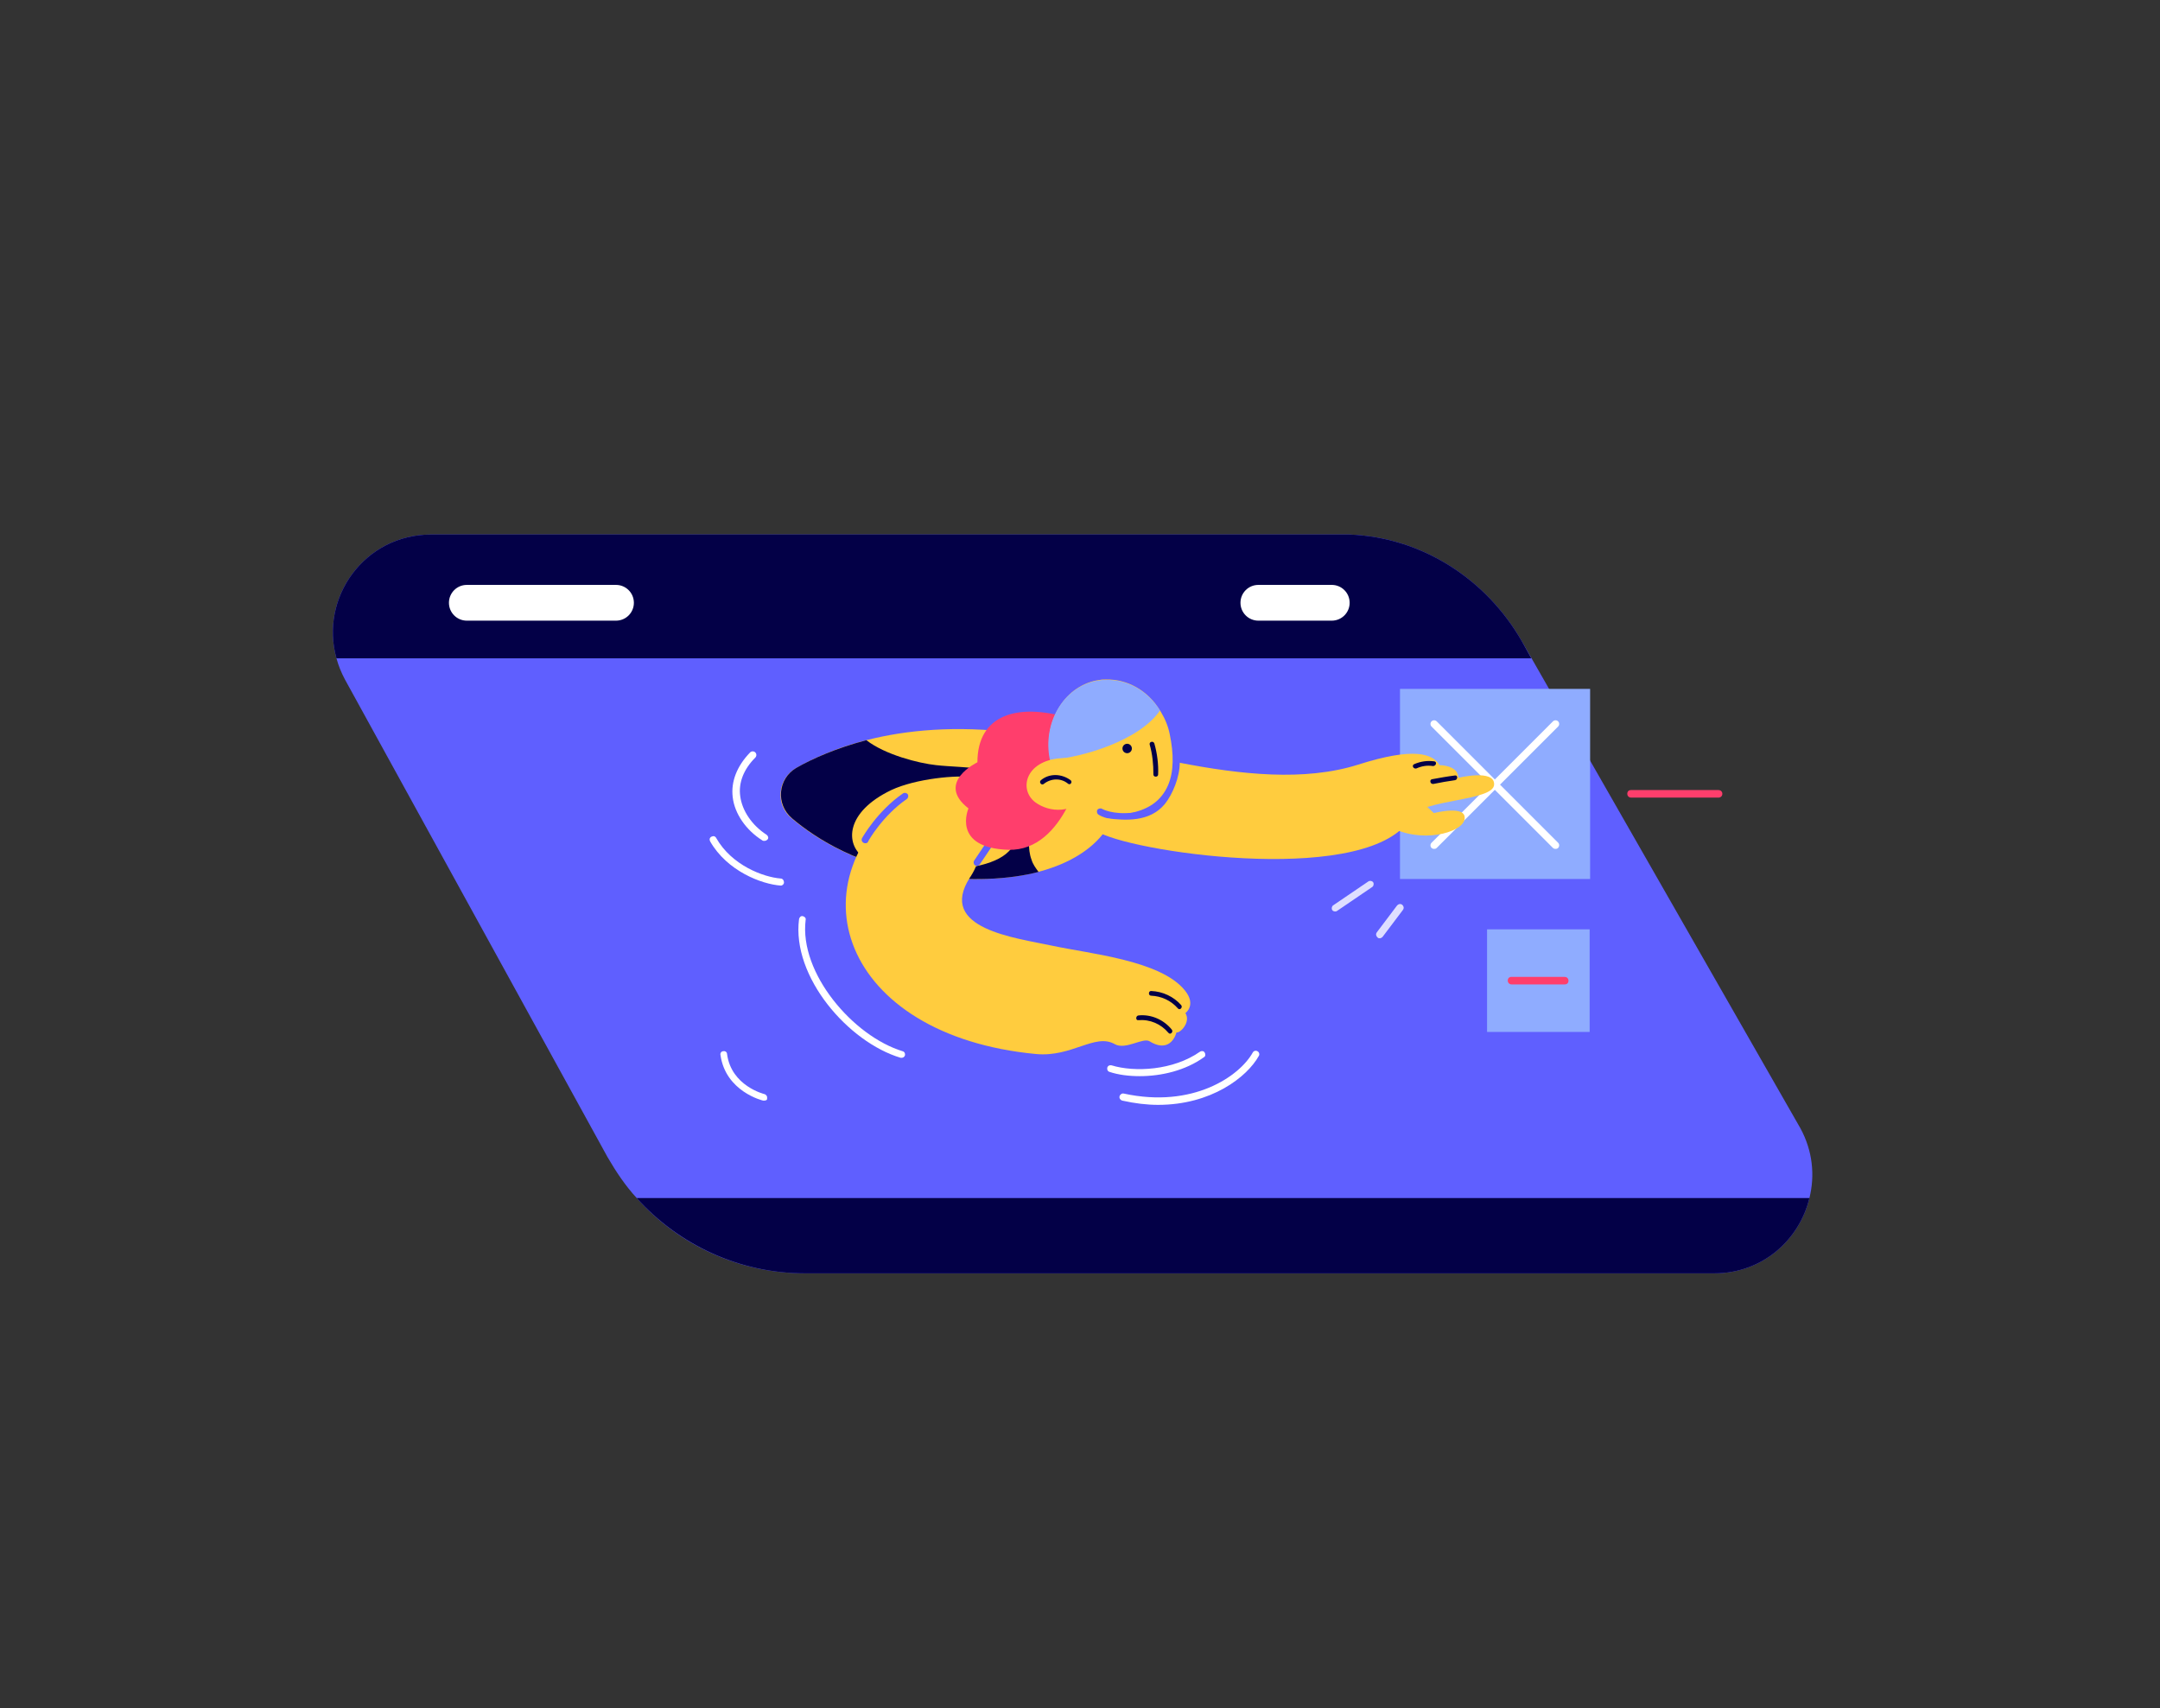 <svg xmlns="http://www.w3.org/2000/svg" xmlns:xlink="http://www.w3.org/1999/xlink" id="Слой_1" x="0" y="0" version="1.1" viewBox="0 0 459 363" xml:space="preserve" style="enable-background:new 0 0 459 363"><rect x="0" y="0" width="459" height="363" fill="#333333" stroke="none"/><style type="text/css">.st0{fill:#5f5fff}.st1{fill:#030047}.st2{fill:#fff}.st3{fill:#ffcc3e}.st4{fill:#8facff}.st5{fill:#ff3e6c}.st6{fill:#dedeff}</style><g id="_x33_"><g id="Bottom_32_"><g id="Tablet_5_"><g><path d="M384.5,254.6c-2.1,8.8-9.9,16-20.2,16H171c-13.8,0-26.7-5.9-35.7-16c-2.4-2.6-4.4-5.6-6.2-8.7L73.3,144.4 c-0.8-1.5-1.4-3-1.8-4.5c-3.6-12.8,5.9-26.3,20.1-26.3h193.3c0.6,0,1.3,0,1.9,0c15.3,0.6,29,9.4,36.6,22.7l59.2,103.5 C385.2,244.6,385.7,249.8,384.5,254.6z" class="st0"/></g><g><path d="M325.4,139.9H71.5c-3.6-12.8,5.9-26.3,20.1-26.3c0,0,194.6,0,195.2,0c15.3,0.6,29,9.4,36.6,22.7 L325.4,139.9z" class="st1"/></g><g><path d="M384.5,254.6c-2.1,8.8-9.9,16-20.2,16H171c-13.8,0-26.7-6-35.7-16H384.5z" class="st1"/></g><g><path d="M130.9,131.9H99.2c-2.1,0-3.8-1.7-3.8-3.8l0,0c0-2.1,1.7-3.8,3.8-3.8h31.7c2.1,0,3.8,1.7,3.8,3.8l0,0 C134.7,130.2,133,131.9,130.9,131.9z" class="st2"/></g><g><path d="M283,131.9h-15.6c-2.1,0-3.8-1.7-3.8-3.8l0,0c0-2.1,1.7-3.8,3.8-3.8H283c2.1,0,3.8,1.7,3.8,3.8l0,0 C286.8,130.2,285.1,131.9,283,131.9z" class="st2"/></g></g><g id="Body_44_"><g><path d="M223.3,156.9c-27.5-5.3-45.3,1.3-54.1,6.3c-4,2.3-4.5,7.8-1,10.7c5.3,4.5,14.5,10.2,28.1,12.1 c23.6,3.3,37-3.8,40.4-12.8C240.3,164.3,229.9,158.1,223.3,156.9z" class="st3"/></g><g><path d="M219.2,182.7c-0.9-2.4-0.5-5.1,0-7.6c0.5-2.4,1.7-4.1,0.4-6.2c-3.9-6.3-14.7-5.6-20.7-6.3 c-3.7-0.4-10.8-2.2-14.8-5.3c-6.4,1.7-11.4,3.9-14.9,5.9c-3.9,2.3-4.4,7.7-0.9,10.7c5.3,4.5,14.5,10.2,28.1,12.1 c9.9,1.4,18,0.9,24.3-0.7C220.1,184.5,219.5,183.7,219.2,182.7z" class="st1"/></g></g><g id="Waves_3_"><g><path d="M191.6,224.8c-0.1,0-0.1,0-0.2,0c-11.1-3.3-23.2-17.2-21.6-29.5c0.1-0.4,0.4-0.7,0.8-0.6 c0.4,0.1,0.7,0.4,0.6,0.8c-1.4,11.3,10.1,24.7,20.6,27.9c0.4,0.1,0.6,0.5,0.5,0.9C192.2,224.6,191.9,224.8,191.6,224.8z" class="st2"/></g><g><path d="M162.4,178.7c-0.1,0-0.3,0-0.4-0.1c-3.5-2.2-5.9-5.7-6.3-9.2c-0.4-3.3,0.9-6.6,3.7-9.5 c0.3-0.3,0.8-0.3,1.1,0c0.3,0.3,0.3,0.8,0,1.1c-2.5,2.5-3.6,5.4-3.2,8.2c0.4,3.1,2.5,6.2,5.6,8.2c0.3,0.2,0.5,0.7,0.2,1 C162.9,178.6,162.7,178.7,162.4,178.7z" class="st2"/></g><g><path d="M165.9,188.2C165.9,188.2,165.9,188.2,165.9,188.2c-4.1-0.3-11.4-3.1-15-9.4c-0.2-0.4-0.1-0.8,0.3-1 c0.4-0.2,0.8-0.1,1,0.3c3.3,5.8,10,8.3,13.7,8.6c0.4,0,0.7,0.4,0.7,0.8C166.6,187.9,166.3,188.2,165.9,188.2z" class="st2"/></g><g><path d="M162.4,233.9c-0.1,0-0.1,0-0.2,0c-0.1,0-8-1.9-9.1-9.7c-0.1-0.4,0.2-0.8,0.6-0.8c0.4-0.1,0.8,0.2,0.8,0.6 c0.9,6.8,7.9,8.5,7.9,8.5c0.4,0.1,0.7,0.5,0.6,0.9C163.1,233.7,162.8,233.9,162.4,233.9z" class="st2"/></g></g></g><g id="Top_31_"><g id="Buttons_5_"><g><rect width="40.4" height="40.4" x="297.5" y="146.4" class="st4"/></g><g><g><path d="M330.5,180.4c-0.2,0-0.4-0.1-0.5-0.2l-25.8-25.8c-0.3-0.3-0.3-0.8,0-1.1s0.8-0.3,1.1,0l25.8,25.8 c0.3,0.3,0.3,0.8,0,1.1C330.9,180.4,330.7,180.4,330.5,180.4z" class="st2"/></g><g><path d="M304.7,180.4c-0.2,0-0.4-0.1-0.5-0.2c-0.3-0.3-0.3-0.8,0-1.1l25.8-25.8c0.3-0.3,0.8-0.3,1.1,0 s0.3,0.8,0,1.1l-25.8,25.8C305.1,180.4,304.9,180.4,304.7,180.4z" class="st2"/></g></g><g><rect width="21.8" height="21.8" x="316" y="197.5" class="st4"/></g><g><path d="M365.2,169.5h-18.6c-0.4,0-0.8-0.3-0.8-0.8s0.3-0.8,0.8-0.8h18.6c0.4,0,0.8,0.3,0.8,0.8 S365.6,169.5,365.2,169.5z" class="st5"/></g><g><path d="M332.5,209.2h-11.3c-0.4,0-0.8-0.3-0.8-0.8s0.3-0.8,0.8-0.8h11.3c0.4,0,0.8,0.3,0.8,0.8 S333,209.2,332.5,209.2z" class="st5"/></g><g><path d="M283.7,193.7c-0.2,0-0.5-0.1-0.6-0.3c-0.2-0.3-0.1-0.8,0.2-1l7.5-5.1c0.3-0.2,0.8-0.1,1,0.2 c0.2,0.3,0.1,0.8-0.2,1l-7.5,5.1C284,193.7,283.8,193.7,283.7,193.7z" class="st6"/></g><g><path d="M293.2,199.4c-0.2,0-0.3,0-0.5-0.2c-0.3-0.3-0.4-0.7-0.1-1.1l4.3-5.7c0.3-0.3,0.7-0.4,1.1-0.1 c0.3,0.3,0.4,0.7,0.1,1.1l-4.3,5.7C293.6,199.3,293.4,199.4,293.2,199.4z" class="st6"/></g></g><g><path d="M246.1,234.8c-2.4,0-4.9-0.3-7.6-0.9c-0.4-0.1-0.7-0.5-0.6-0.9c0.1-0.4,0.5-0.7,0.9-0.6 c14.7,3.2,24.6-3.7,27.4-8.7c0.2-0.4,0.7-0.5,1-0.3c0.4,0.2,0.5,0.7,0.3,1C265,228.9,257.4,234.8,246.1,234.8z" class="st2"/></g><g><path d="M242.2,228.7c-2.4,0-4.6-0.3-6.4-0.9c-0.4-0.1-0.6-0.5-0.5-0.9c0.1-0.4,0.5-0.6,0.9-0.5 c4.9,1.5,13.1,1.1,18.8-2.9c0.3-0.2,0.8-0.2,1,0.2c0.2,0.3,0.2,0.8-0.2,1C251.9,227.5,246.8,228.7,242.2,228.7z" class="st2"/></g><g id="Hand_37_"><g><path d="M189.4,167.9c-9.8,4.7-9.8,11.5-5.9,14.3s26.4,4.9,31.4-1.9c5-6.8,1.9-13.4-7.8-15.1 C203.4,164.6,194.5,165.5,189.4,167.9z" class="st3"/></g><g><path d="M199.9,167.1c-1.9-0.7-4-0.5-5.6,0.7c-26.9,19.1-15.6,52.3,25.9,56.2c7.6,0.7,12.5-4.5,16.7-2.1 c2.3,1.3,6-1.5,7.4-0.6c4.6,2.8,5.7-1.9,5.7-1.9c0.8,0.2,3.1-2.2,1.9-4.1c0,0,2.4-1.7-0.1-4.8c-5.1-6.4-20.2-7.8-28.1-9.5 s-24.6-3.6-17.6-14.5c0.1-0.1,0.1-0.2,0.2-0.3c4.4-6.9,0.6-13.4-7.1-16.3L199.9,167.1z" class="st3"/></g><g><path d="M249,218.8c-1.7-2.1-4.4-3.3-7.1-3c-0.6,0.1-0.6,1.1,0,1c2.5-0.2,4.8,0.8,6.4,2.7 C248.7,220,249.4,219.3,249,218.8z" class="st1"/></g><g><path d="M251,213.6c-1.6-1.8-3.9-2.9-6.4-3c-0.6,0-0.6,1,0,1c2.2,0.1,4.2,1,5.7,2.7 C250.7,214.8,251.4,214.1,251,213.6z" class="st1"/></g><g><path d="M183.9,179.2c-0.1,0-0.3,0-0.4-0.1c-0.4-0.2-0.5-0.7-0.3-1c0.1-0.2,3.3-5.8,8.7-9.5c0.3-0.2,0.8-0.1,1,0.2 c0.2,0.3,0.1,0.8-0.2,1c-5.1,3.5-8.2,8.9-8.2,9C184.4,179.1,184.2,179.2,183.9,179.2z" class="st0"/></g><g><path d="M207.6,184c-0.1,0-0.3,0-0.4-0.1c-0.3-0.2-0.4-0.7-0.2-1l3.5-5.2c0.2-0.3,0.7-0.4,1-0.2s0.4,0.7,0.2,1 l-3.5,5.2C208.1,183.9,207.8,184,207.6,184z" class="st0"/></g></g><g id="Head_56_"><g><path d="M226.9,152.5c-10.6-3.1-19.2-0.7-19.2,9.5c0,0-9,4.3-1.9,9.8c0,0-3.7,8.4,8.5,8.8 c12.2,0.3,15.8-18.3,15.8-18.3L226.9,152.5z" class="st5"/></g><g><path d="M248.6,156.2c0.8,3.9,0.9,7.7-0.4,10.7c-1.4,3.2-4.2,5.5-9.4,6.1c-6.9,0.8-14-3.7-15.6-11.6c0,0,0,0,0,0 c-1.6-7.8,2.8-15.4,9.8-16.8c0.2,0,0.5-0.1,0.7-0.1c0.4-0.1,0.8-0.1,1.3-0.1c4.6-0.1,9,2.4,11.5,6.6c0.1,0.1,0.1,0.2,0.2,0.3 C247.6,152.8,248.3,154.5,248.6,156.2z" class="st3"/></g><g><path d="M246.5,151c-4.4,6.4-16.5,10-23.4,10.5l0,0c0,0,0,0,0,0c-1.6-7.8,2.8-15.4,9.8-16.8c0.2,0,0.5-0.1,0.7-0.1 c0.4-0.1,0.8-0.1,1.3-0.1C239.6,144.3,244,146.9,246.5,151z" class="st4"/></g><g><ellipse cx="239.6" cy="159.2" class="st1" rx="1" ry="1" transform="matrix(0.527 -0.85 0.85 0.527 -22.066 278.827)"/></g><g><path d="M226.3,161.1c-8.3,0.1-10,6.6-6.3,9.4c3,2.2,8.2,2.6,11.2-1.9C234.2,164.1,226.3,161.1,226.3,161.1z" class="st3"/></g><g><path d="M227.5,165.8c-1.9-1.4-4.5-1.5-6.3,0c-0.5,0.4,0.1,1.2,0.6,0.8c1.5-1.2,3.6-1.3,5.1-0.1 C227.4,167,228,166.2,227.5,165.8z" class="st1"/></g><g><path d="M246.1,164.6c0.1-2.2-0.2-4.5-0.8-6.6c-0.2-0.6-1.1-0.4-1,0.2c0.6,2.1,0.8,4.2,0.8,6.4 C245.1,165.2,246.1,165.2,246.1,164.6z" class="st1"/></g><g><path d="M238.7,174.3c-3.5,0-5.2-1.1-5.3-1.2c-0.3-0.2-0.4-0.7-0.2-1s0.7-0.4,1-0.2c0,0,2.2,1.3,6.7,0.8 c0.4-0.1,0.8,0.2,0.8,0.6c0.1,0.4-0.2,0.8-0.6,0.8C240.2,174.2,239.4,174.3,238.7,174.3z" class="st0"/></g></g><g id="Hand_2_54_"><g><path d="M309.9,165.3c0-2.7-4-2.7-4-2.7c-1.4-2.4-5.4-3.9-17.3-0.1c-11.4,3.6-25,2.1-37.9-0.4c0,3-1.5,6.7-3.2,8.8 c-3.2,3.8-8.2,3.5-12.3,3c-0.1,0.8-1.5,2.4-1.5,3.1c8.9,4.5,58,11.3,66.2-3.4c2.2-3.8,17.6-3.3,17.6-6.9 C317.6,163.4,309.9,165.3,309.9,165.3z" class="st3"/></g><g><path d="M295.2,175.6c6.7,3.8,15.4,1.4,16-1.4c0.7-3.3-6.5-1.4-6.5-1.4l-4.4-4.1L295.2,175.6z" class="st3"/></g><g><path d="M304.8,161.8c-1.5-0.2-2.9,0-4.3,0.6c-0.6,0.3-0.1,1.1,0.5,0.9c1.1-0.5,2.3-0.7,3.5-0.5 C305.2,162.8,305.4,161.9,304.8,161.8z" class="st1"/></g><g><path d="M309.2,164.8c-1.6,0.2-3.3,0.5-4.9,0.8c-0.6,0.1-0.4,1.1,0.3,1c1.5-0.3,3.1-0.6,4.6-0.8 C309.8,165.7,309.8,164.7,309.2,164.8z" class="st1"/></g></g></g></g></svg>